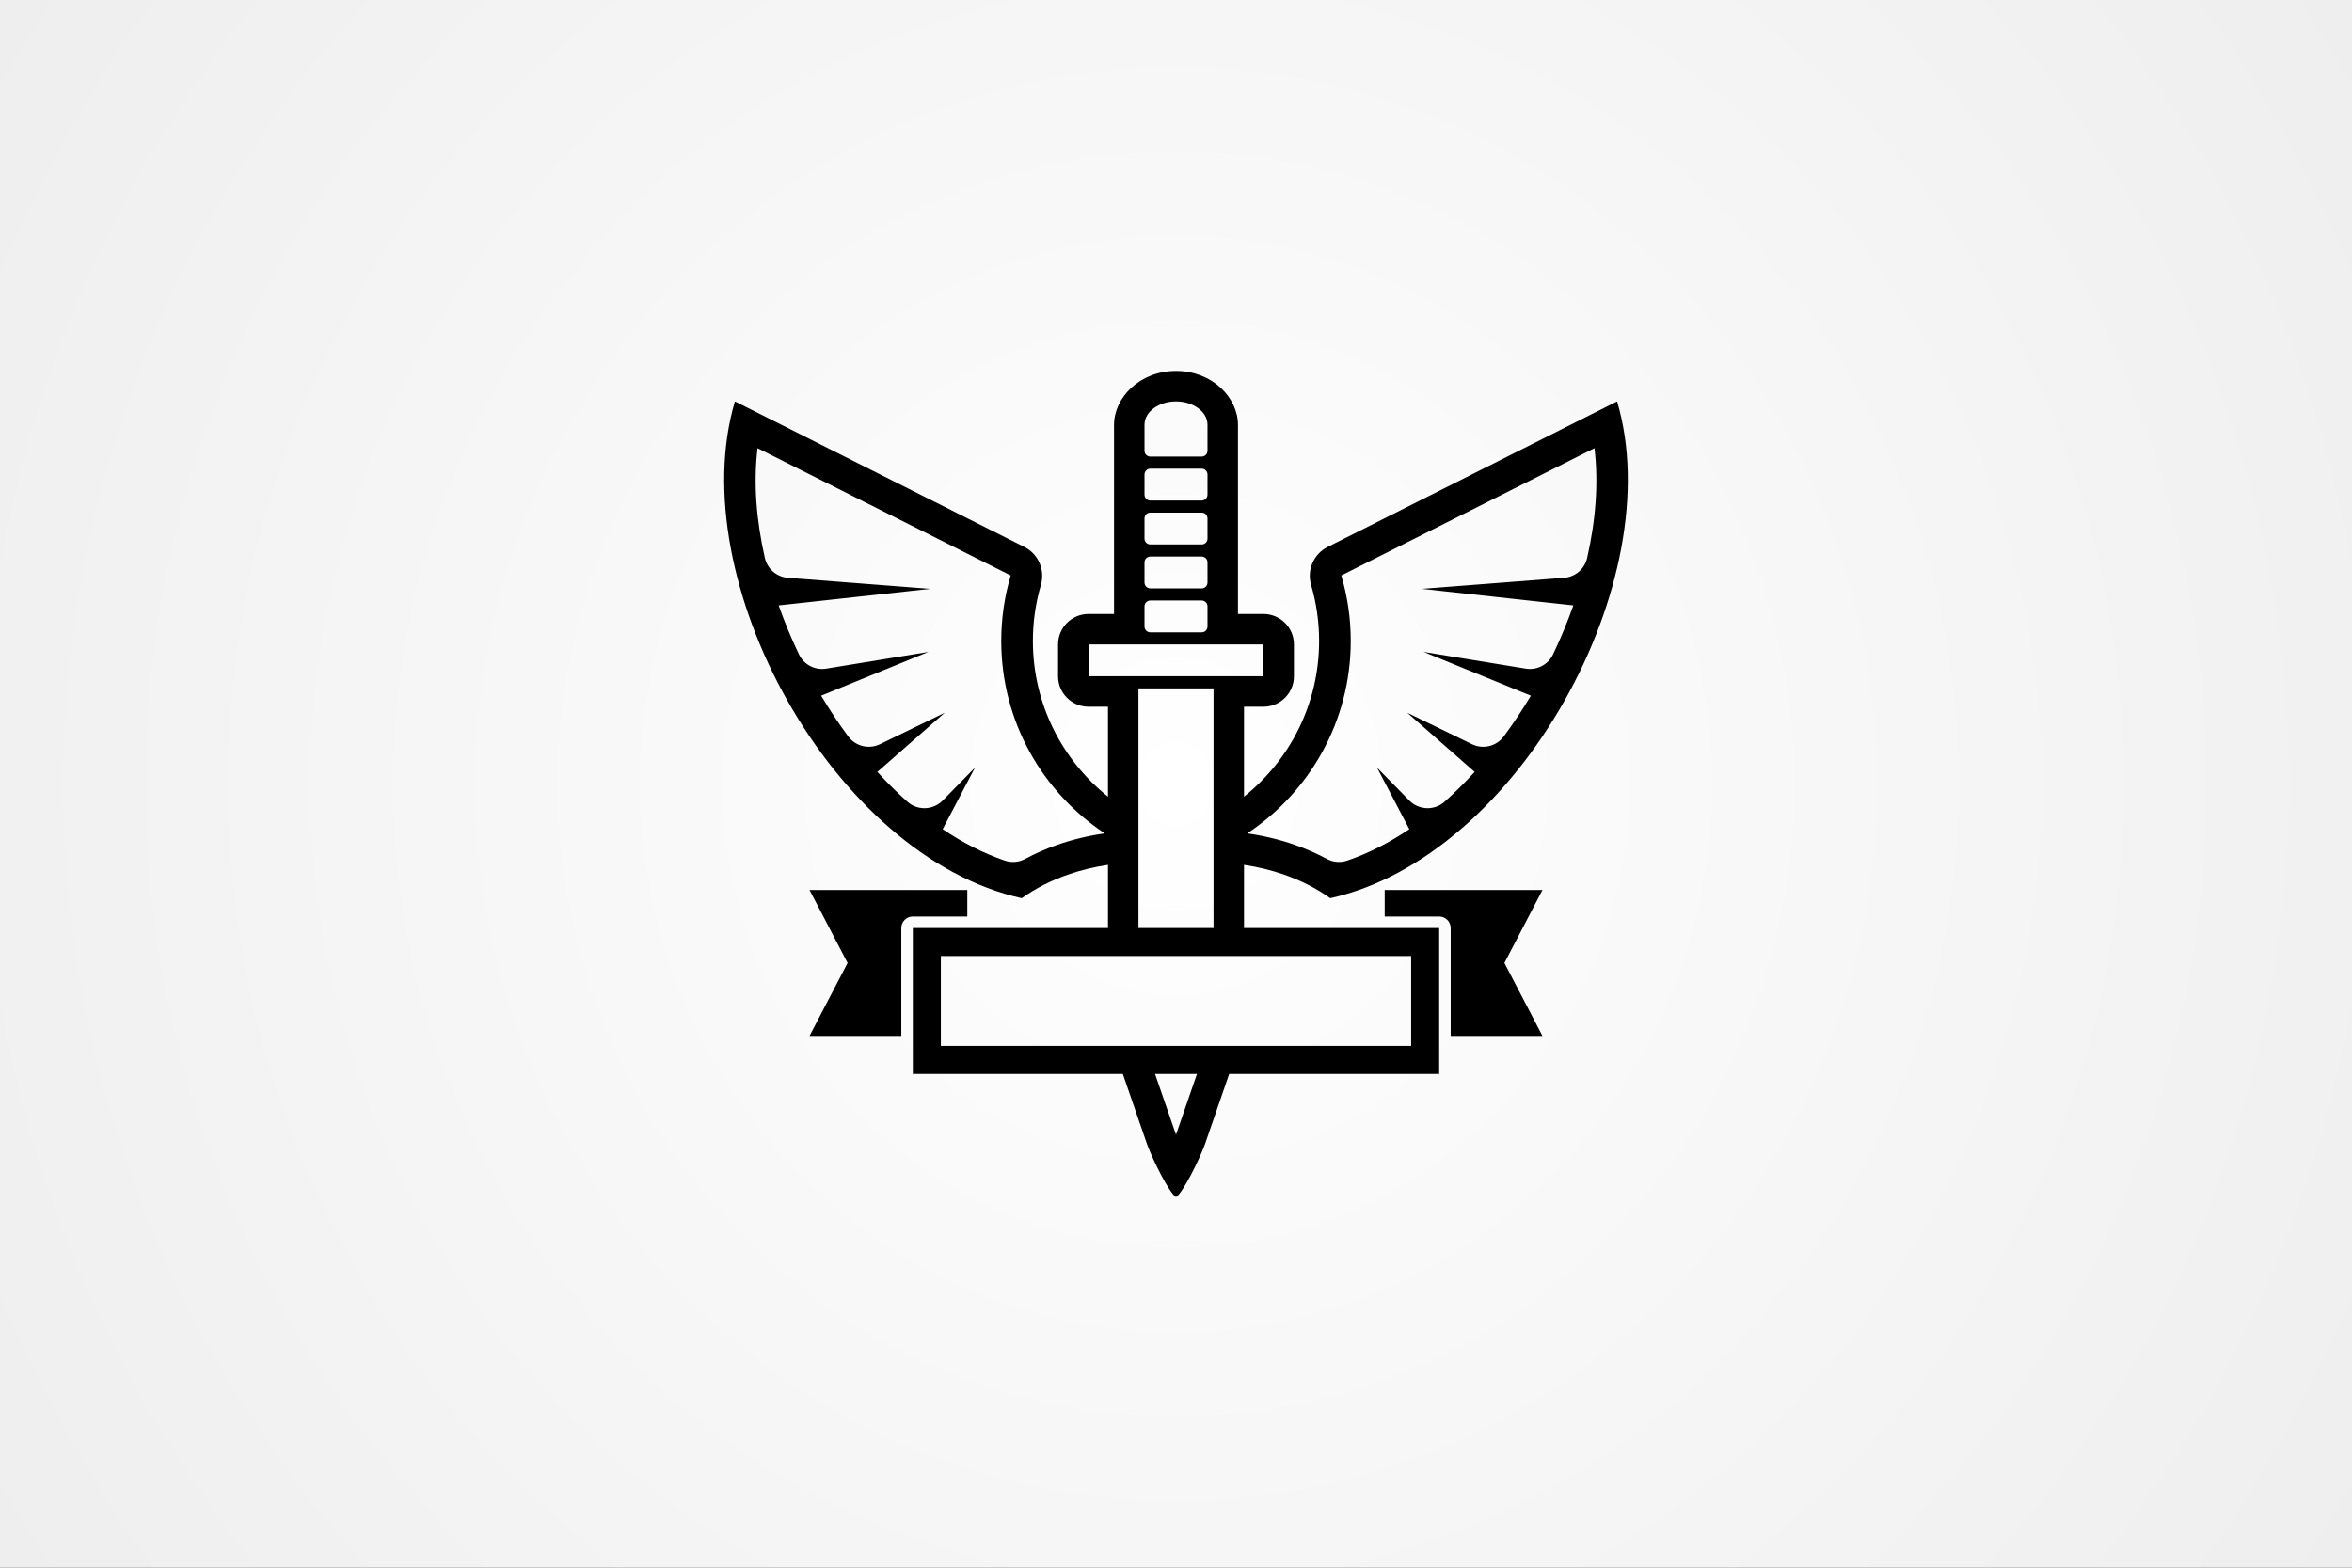 <?xml version="1.0" encoding="UTF-8" standalone="no"?>
<!DOCTYPE svg PUBLIC "-//W3C//DTD SVG 1.1//EN" "http://www.w3.org/Graphics/SVG/1.1/DTD/svg11.dtd">
<svg width="100%" height="100%" viewBox="0 0 600 400" version="1.1" xmlns="http://www.w3.org/2000/svg" xmlns:xlink="http://www.w3.org/1999/xlink" xml:space="preserve" xmlns:serif="http://www.serif.com/" style="fill-rule:evenodd;clip-rule:evenodd;stroke-linejoin:round;stroke-miterlimit:2;">
    <g id="Layer1">
        <rect x="-1028.23" y="-248.288" width="1712.17" height="4055.19" style="fill:#3d4345;"/>
        <rect x="-13.101" y="-13.059" width="626.202" height="426.201" style="fill:url(#_Radial1);"/>
        <g id="CorelEMF" serif:id="CorelEMF">
        </g>
        <g id="CorelEMF1" serif:id="CorelEMF">
        </g>
        <g>
            <g id="CorelEMF2" serif:id="CorelEMF">
            </g>
        </g>
        <g id="CorelEMF3" serif:id="CorelEMF">
        </g>
        <g id="CorelEMF4" serif:id="CorelEMF">
        </g>
        <path d="M282.65,203.269L282.65,180.324L277.687,180.324C273.394,180.324 269.913,176.844 269.913,172.551L269.913,164.43C269.913,160.137 273.394,156.657 277.687,156.657L284.194,156.657L284.194,108.375C284.194,101.491 290.719,94.644 300,94.644L300.109,94.645C309.332,94.698 315.806,101.518 315.806,108.375L315.806,156.657L322.313,156.657C326.606,156.657 330.086,160.137 330.086,164.43L330.086,172.551C330.086,176.844 326.606,180.324 322.313,180.324L317.35,180.324L317.35,203.269C329.021,193.963 336.508,179.622 336.508,163.547C336.508,158.585 335.794,153.788 334.465,149.255C333.345,145.426 335.12,141.344 338.684,139.552C357.883,129.896 412.521,102.417 412.521,102.417C426.066,147.953 387.459,218.566 339.343,229.178L339.313,229.156C335.748,226.611 331.793,224.64 327.663,223.193C324.316,222.019 320.857,221.188 317.35,220.675L317.35,236.784L367.14,236.784L367.14,274.014L313.567,274.014L307.349,292.057C306.063,295.578 301.804,304.353 300,305.438C298.196,304.353 293.937,295.578 292.651,292.057L286.433,274.014L232.86,274.014L232.86,236.784L282.65,236.784L282.65,220.675C279.144,221.188 275.685,222.019 272.337,223.193C268.207,224.64 264.252,226.611 260.687,229.156C260.687,229.156 260.675,229.164 260.666,229.171C260.654,229.173 260.642,229.173 260.631,229.171C212.527,218.54 173.936,147.945 187.479,102.417C187.479,102.417 242.116,129.896 261.316,139.552C264.88,141.344 266.655,145.426 265.535,149.255C264.206,153.788 263.492,158.585 263.492,163.547C263.492,179.622 270.979,193.963 282.65,203.269ZM294.654,274.014L305.346,274.014L300,289.525L294.654,274.014ZM359.987,243.936L359.987,266.861C359.987,266.861 240.013,266.861 240.013,266.861C240.013,266.861 240.013,243.936 240.013,243.936C240.013,243.936 359.987,243.936 359.987,243.936L359.987,243.936ZM246.762,233.849L246.762,227.088L206.517,227.088L216.22,245.703L206.517,264.318L229.926,264.318L229.926,236.784C229.926,235.163 231.239,233.849 232.86,233.849L246.762,233.849ZM353.238,233.849L353.238,227.088L393.483,227.088L383.78,245.703L393.483,264.318L370.074,264.318L370.074,236.784C370.074,235.163 368.761,233.849 367.14,233.849L353.238,233.849ZM309.576,236.784L290.423,236.784L290.423,175.641L309.576,175.641L309.576,236.784ZM200.986,147.43C198.135,147.209 195.759,145.16 195.12,142.373C192.924,132.761 192.181,123.221 193.245,114.351C193.245,114.351 257.834,146.834 257.834,146.834C256.265,152.132 255.422,157.742 255.422,163.547C255.422,184.041 265.919,202.103 281.827,212.64C277.691,213.223 273.611,214.194 269.667,215.577C266.878,216.554 264.159,217.739 261.555,219.138C259.951,220.011 258.055,220.173 256.326,219.583C250.833,217.707 245.527,214.975 240.479,211.565L248.714,195.867C248.714,195.867 244.093,200.577 240.487,204.253C238.055,206.731 234.11,206.876 231.503,204.583C228.843,202.209 226.273,199.659 223.814,196.956L241.008,181.861C241.008,181.861 230.763,186.838 224.489,189.886C221.666,191.257 218.268,190.429 216.392,187.914C213.93,184.578 211.617,181.096 209.476,177.509L236.837,166.34C236.837,166.34 219.406,169.192 210.77,170.606C207.912,171.074 205.086,169.605 203.827,166.997C201.865,162.89 200.124,158.698 198.639,154.471L237.296,150.244C237.296,150.244 211.736,148.263 200.986,147.43ZM399.014,147.43C401.865,147.209 404.241,145.16 404.88,142.373C407.076,132.761 407.819,123.221 406.755,114.351C406.755,114.351 342.166,146.834 342.166,146.834C343.735,152.132 344.578,157.742 344.578,163.547C344.578,184.041 334.081,202.103 318.173,212.64C322.309,213.223 326.389,214.194 330.333,215.577C333.122,216.554 335.841,217.739 338.445,219.138C340.049,220.011 341.945,220.173 343.674,219.583C349.167,217.707 354.473,214.975 359.521,211.565L351.286,195.867C351.286,195.867 355.907,200.577 359.513,204.253C361.945,206.731 365.89,206.876 368.497,204.583C371.157,202.209 373.727,199.659 376.186,196.956L358.992,181.861C358.992,181.861 369.237,186.838 375.511,189.886C378.334,191.257 381.732,190.429 383.608,187.914C386.07,184.578 388.383,181.096 390.524,177.509L363.163,166.34C363.163,166.34 380.594,169.192 389.23,170.606C392.088,171.074 394.914,169.605 396.173,166.997C398.135,162.89 399.876,158.698 401.361,154.471L362.704,150.244C362.704,150.244 388.264,148.263 399.014,147.43ZM322.313,164.43L277.687,164.43L277.687,172.551L322.313,172.551L322.313,164.43ZM308.033,154.702C308.033,154.309 307.877,153.931 307.598,153.653C307.32,153.375 306.943,153.219 306.55,153.219L293.45,153.219C293.057,153.219 292.68,153.375 292.402,153.653C292.123,153.931 291.967,154.309 291.967,154.702L291.967,159.856C291.967,160.25 292.123,160.627 292.402,160.905C292.68,161.183 293.057,161.34 293.45,161.34L306.55,161.34C306.943,161.34 307.32,161.183 307.598,160.905C307.877,160.627 308.033,160.25 308.033,159.856L308.033,154.702ZM308.033,143.491C308.033,143.098 307.877,142.72 307.598,142.442C307.32,142.164 306.943,142.008 306.55,142.008L293.45,142.008C293.057,142.008 292.68,142.164 292.402,142.442C292.123,142.72 291.967,143.098 291.967,143.491L291.967,148.645C291.967,149.039 292.123,149.416 292.402,149.694C292.68,149.973 293.057,150.129 293.45,150.129L306.55,150.129C306.943,150.129 307.32,149.973 307.598,149.694C307.877,149.416 308.033,149.039 308.033,148.645L308.033,143.491ZM308.033,132.28C308.033,131.887 307.877,131.51 307.598,131.231C307.32,130.953 306.943,130.797 306.55,130.797L293.45,130.797C293.057,130.797 292.68,130.953 292.402,131.231C292.123,131.51 291.967,131.887 291.967,132.28L291.967,137.435C291.967,137.828 292.123,138.205 292.402,138.483C292.68,138.762 293.057,138.918 293.45,138.918L306.55,138.918C306.943,138.918 307.32,138.762 307.598,138.483C307.877,138.205 308.033,137.828 308.033,137.435L308.033,132.28ZM308.033,121.069C308.033,120.676 307.877,120.299 307.598,120.02C307.32,119.742 306.943,119.586 306.55,119.586L293.45,119.586C293.057,119.586 292.68,119.742 292.402,120.02C292.123,120.299 291.967,120.676 291.967,121.069L291.967,126.224C291.967,126.617 292.123,126.994 292.402,127.273C292.68,127.551 293.057,127.707 293.45,127.707L306.55,127.707C306.943,127.707 307.32,127.551 307.598,127.273C307.877,126.994 308.033,126.617 308.033,126.224L308.033,121.069ZM291.967,108.337C291.995,105.066 295.584,102.417 300,102.417C304.433,102.417 308.033,105.087 308.033,108.375L308.033,115.013C308.033,115.406 307.877,115.783 307.598,116.062C307.32,116.34 306.943,116.496 306.55,116.496L293.45,116.496C293.057,116.496 292.68,116.34 292.402,116.062C292.123,115.783 291.967,115.406 291.967,115.013L291.967,108.375L291.967,108.337Z"/>
    </g>
    <defs>
        <radialGradient id="_Radial1" cx="0" cy="0" r="1" gradientUnits="userSpaceOnUse" gradientTransform="matrix(2.19595e-14,-366.128,358.626,2.24189e-14,300,200.041)"><stop offset="0" style="stop-color:#fff;stop-opacity:1"/><stop offset="1" style="stop-color:#eee;stop-opacity:1"/></radialGradient>
    </defs>
</svg>
